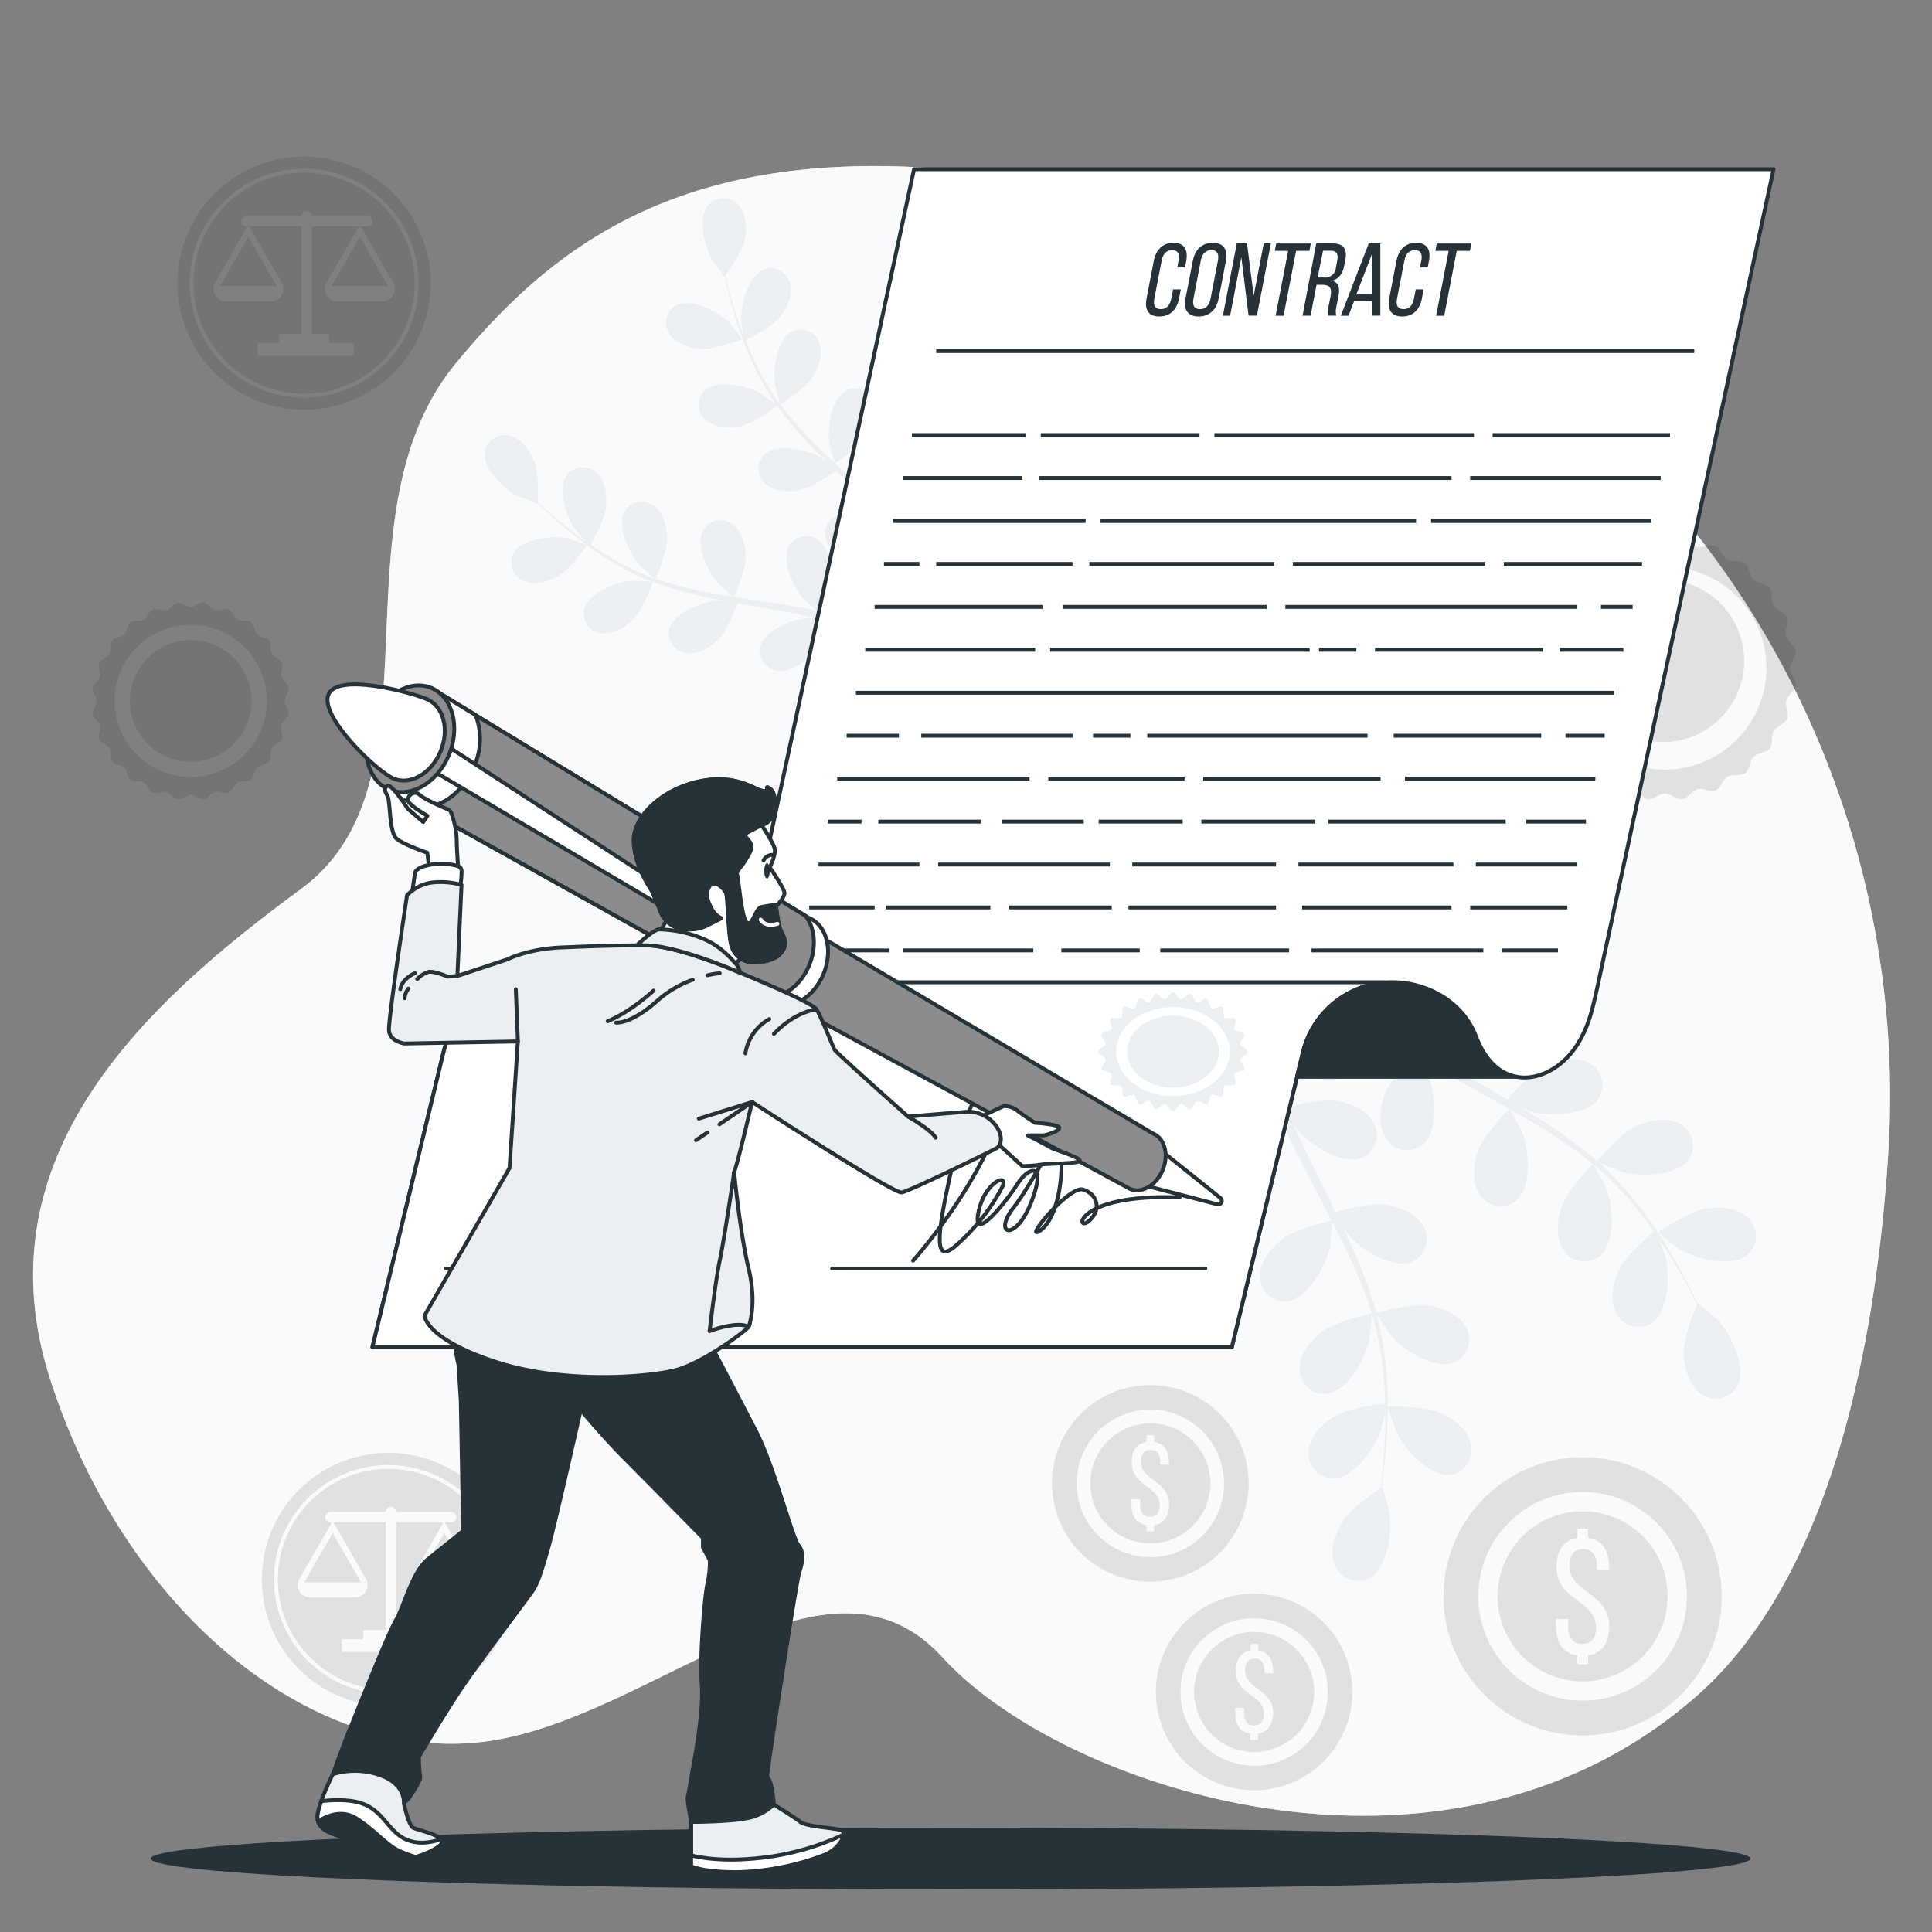 <svg xmlns="http://www.w3.org/2000/svg" viewBox="0 0 500 500"><rect x="0" y="0" width="500" height="500" fill="#808080" stroke="none"/><g id="freepik--background-simple--inject-2"><path d="M488.62,299.51c6-89.92-39.43-176-118.15-219.86A234.28,234.28,0,0,0,324,60C198,22,151,54,118,94s-2,108-40,136S-6,298,13,357s66,98,110,94,90-56,121-22,130,67,195,10C473.74,408.54,485.34,348.66,488.62,299.51Z" style="fill:#ECEFF1"></path><path d="M488.62,299.51c6-89.92-39.43-176-118.15-219.86A234.28,234.28,0,0,0,324,60C198,22,151,54,118,94s-2,108-40,136S-6,298,13,357s66,98,110,94,90-56,121-22,130,67,195,10C473.74,408.54,485.34,348.66,488.62,299.51Z" style="fill:#fff;opacity:0.7"></path></g><g id="freepik--Plants--inject-2"><path d="M441.17,312.84c-4.2.71-12.07,6.12-12.08,6.12s5.14,4.11,5.5,4.33c4.15,2.52,13.66,4.95,17.77,1.38a6.44,6.44,0,0,0-.09-9.58C449.47,312.46,444.75,312.23,441.17,312.84Z" style="fill:#ECEFF1"></path><path d="M423.27,291.5c-3.71,1.72-9.49,8.45-9.95,9a114.38,114.38,0,0,0-12.15-9.14c-2.47-1.63-5-3.19-7.56-4.73,1.27.53,2.41,1,2.58,1,4.67,1.33,14.48,1.17,17.51-3.35a6.44,6.44,0,0,0-2.62-9.22c-3.39-1.8-8-.77-11.3.76s-8.38,7.19-9.7,8.7c-1-.58-2-1.17-3-1.74-4.75-2.77-9.51-5.5-14.09-8.33-1.62-1-3.17-2-4.73-3.06,1.13.46,2.09.85,2.24.89,4.67,1.34,14.48,1.17,17.5-3.35a6.44,6.44,0,0,0-2.62-9.22c-3.39-1.8-8-.77-11.29.76s-7.89,6.64-9.46,8.43c-1.57-1.11-3.14-2.21-4.6-3.36-1-.8-2-1.5-2.93-2.37l-2.83-2.47c-1.74-1.64-3.54-3.32-5.2-5-1.16-1.13-2.24-2.23-3.34-3.34,1.6,1,4.76,2.92,5.05,3.05,4.41,2,14.13,3.35,17.81-.66a6.44,6.44,0,0,0-1.2-9.51c-3.07-2.3-7.79-2-11.28-1-3.83,1.11-10.33,6.63-11.13,7.33-1.81-1.84-3.55-3.64-5.17-5.37-3.57-3.81-6.67-7.29-9.24-10.28l-3,2c2.73,3,6.05,6.62,9.91,10.55,1.82,1.87,3.81,3.84,5.88,5.84a65.86,65.86,0,0,0-4.31,7c-4-1-11.89-.05-12.9.08-.5-2.53-1-5-1.35-7.33-.83-4.88-1.47-9.27-2-13.05l-3.23,2.11c.54,3.43,1.2,7.29,2,11.52.49,2.57,1.07,5.31,1.68,8.11-1,.38-8.91,3.54-11.69,6.42-2.52,2.6-5,6.63-4.42,10.42a6.43,6.43,0,0,0,7.84,5.5c5.26-1.37,8.64-10.58,8.92-15.43,0-.29-.16-3.41-.3-5.38.26,1.14.5,2.26.78,3.43.54,2.33,1.15,4.64,1.79,7.12.35,1.19.71,2.39,1.07,3.6s.84,2.45,1.25,3.69c1,2.85,2.2,5.68,3.45,8.51-2,.48-9.24,2.28-12.15,4.48s-6,5.8-5.95,9.64a6.43,6.43,0,0,0,6.92,6.62c5.41-.56,10.15-9.15,11.16-13.9.06-.3.4-3.79.54-5.71.77,1.7,1.52,3.39,2.35,5.08,2.4,4.88,5,9.75,7.51,14.61.79,1.49,1.55,3,2.31,4.48-.72.16-9.34,2.11-12.59,4.58-2.89,2.2-6,5.8-5.95,9.64a6.42,6.42,0,0,0,6.92,6.62c5.41-.56,10.14-9.15,11.15-13.9.07-.36.55-5.38.61-6.67,1.69,3.29,3.34,6.58,4.84,9.89A114.59,114.59,0,0,1,355,339.89c-.34.08-9.34,2.08-12.67,4.6-2.89,2.2-6,5.8-6,9.64a6.43,6.43,0,0,0,6.92,6.62c5.41-.56,10.15-9.15,11.16-13.9.07-.37.59-5.78.61-6.77.08.27.2.55.28.82A83.59,83.59,0,0,1,358,355.39c.29,2.71.41,5.31.48,7.84-1.72.2-9.54,1.2-12.79,3.14s-6.56,5.11-7,8.93a6.45,6.45,0,0,0,6.15,7.34c5.44,0,11.1-8,12.62-12.59.08-.25.64-2.9,1-4.83,0,1.14,0,2.32,0,3.42,0,4.11-.3,7.88-.58,11.21-.17,1.89-.36,3.6-.56,5.2-1.58,1.08-7.89,5.49-9.84,8.65s-3.48,7.55-2.08,11.13a6.43,6.43,0,0,0,8.84,3.69c4.85-2.48,6.17-12.2,5.39-17-.07-.42-1.86-6.78-1.94-6.72l-.1.06c.22-1.53.44-3.18.64-5,.35-3.34.71-7.11.83-11.23a114.54,114.54,0,0,0-.25-13.35,84.38,84.38,0,0,0-2.4-14.73c0-.06,0-.11,0-.17.85,1.35,3.35,5,3.57,5.3,3.16,3.69,11.44,9,16.46,6.86a6.43,6.43,0,0,0,2.89-9.13c-1.83-3.37-6.25-5.06-9.84-5.6-4-.61-12.58,1.82-13.26,2a114.06,114.06,0,0,0-5.09-14.32c-1.16-2.72-2.41-5.43-3.7-8.12.77,1.14,1.47,2.16,1.58,2.29,3.16,3.69,11.44,9,16.45,6.86a6.43,6.43,0,0,0,2.9-9.13c-1.83-3.38-6.25-5.06-9.84-5.61s-11,1.38-12.88,1.91c-.51-1-1-2.06-1.51-3.08-2.45-4.93-4.91-9.83-7.17-14.72-.8-1.72-1.52-3.44-2.25-5.17.68,1,1.27,1.86,1.37,2,3.16,3.69,11.44,9,16.46,6.87a6.44,6.44,0,0,0,2.89-9.14c-1.83-3.37-6.25-5.06-9.84-5.6s-10.24,1.19-12.54,1.82c-.69-1.79-1.39-3.58-2-5.34-.38-1.21-.83-2.35-1.14-3.59s-.66-2.43-1-3.63c-.55-2.33-1.12-4.72-1.6-7-.34-1.58-.64-3.1-.94-4.63.77,1.73,2.36,5.07,2.52,5.33a25.08,25.08,0,0,0,9.47,8.34,7.34,7.34,0,0,0,.85,1.14,6.44,6.44,0,0,0,9.58.26c3.63-4.05,1.37-13.59-1.08-17.79-.14-.25-2-2.76-3.21-4.32.85.81,1.66,1.61,2.54,2.43,1.74,1.65,3.52,3.24,5.42,5l2.88,2.41c.95.83,2.05,1.58,3.08,2.38,2.43,1.81,5,3.53,7.58,5.2-1.44,1.52-6.46,7-7.67,10.44s-1.77,8.12.35,11.32a6.45,6.45,0,0,0,9.43,1.71c4.21-3.46,3.42-13.24,1.63-17.75-.11-.29-1.75-3.38-2.69-5.07,1.57,1,3.14,2,4.76,2.94,4.69,2.76,9.52,5.39,14.33,8.05,1.47.81,2.93,1.64,4.39,2.46-.51.53-6.62,6.92-8,10.77-1.2,3.42-1.78,8.12.35,11.32a6.44,6.44,0,0,0,9.42,1.71c4.21-3.46,3.42-13.24,1.64-17.75-.14-.34-2.51-4.8-3.17-5.9,3.22,1.81,6.41,3.64,9.49,5.58a114.64,114.64,0,0,1,11.95,8.57c-.24.25-6.65,6.88-8,10.83-1.2,3.42-1.78,8.12.35,11.32a6.44,6.44,0,0,0,9.43,1.7c4.2-3.45,3.41-13.23,1.63-17.75-.14-.35-2.7-5.14-3.22-6l.68.53a82.62,82.62,0,0,1,10.23,10.61c1.73,2.1,3.27,4.2,4.72,6.27-1.32,1.11-7.29,6.27-8.93,9.68s-2.66,7.88-.89,11.29a6.43,6.43,0,0,0,9.18,2.73c4.56-3,4.85-12.77,3.57-17.46-.07-.26-1.06-2.77-1.81-4.59.64.95,1.32,1.91,1.92,2.83,2.24,3.45,4.09,6.74,5.7,9.68.9,1.67,1.68,3.2,2.4,4.64-.73,1.77-3.56,8.93-3.44,12.65s1.27,8.21,4.4,10.43a6.44,6.44,0,0,0,9.41-1.81c2.68-4.73-1.58-13.57-4.88-17.14-.28-.31-5.29-4.63-5.32-4.54l-.05.11c-.66-1.4-1.39-2.89-2.21-4.51-1.55-3-3.33-6.31-5.51-9.82a113.41,113.41,0,0,0-7.57-11,83.73,83.73,0,0,0-10.12-11l-.14-.11c1.45.66,5.57,2.36,5.9,2.45,4.67,1.34,14.48,1.17,17.51-3.35a6.44,6.44,0,0,0-2.62-9.22C431.18,288.94,426.56,290,423.27,291.5Z" style="fill:#ECEFF1"></path><path d="M359.2,364c-.1,0,2,6.26,2.2,6.64,2.07,4.39,8.66,11.66,14.05,11a6.44,6.44,0,0,0,5.21-8c-.88-3.74-4.69-6.54-8-8C368.75,363.79,359.2,364,359.2,364Z" style="fill:#ECEFF1"></path><path d="M144.6,149c3-1.7,7.39-8,7.39-8s-5-1.67-5.34-1.73c-3.82-.74-11.65.07-13.76,3.89a5.17,5.17,0,0,0,2.73,7.19C138.46,151.62,142.08,150.47,144.6,149Z" style="fill:#ECEFF1"></path><path d="M164,160.11c2.31-2.33,4.79-9,5-9.53a91,91,0,0,0,11.68,3.5c2.31.54,4.66,1,7,1.46-1.1,0-2.09-.08-2.23-.07-3.89.3-11.22,3.15-12.25,7.39a5.18,5.18,0,0,0,4.54,6.21c3.05.42,6.24-1.64,8.29-3.71s4.31-7.74,4.88-9.24l2.71.49c4.35.75,8.69,1.49,12.93,2.34,1.49.3,2.95.65,4.41,1-1,0-1.81-.06-1.94,0-3.88.29-11.22,3.14-12.24,7.39a5.17,5.17,0,0,0,4.53,6.21c3.06.41,6.24-1.65,8.3-3.71s4.09-7.2,4.77-9c1.49.4,3,.79,4.4,1.25,1,.33,1.91.58,2.86,1l2.82,1.08c1.76.75,3.59,1.51,5.29,2.29,1.19.53,2.31,1,3.44,1.58-1.48-.31-4.39-.87-4.64-.89-3.89-.3-11.57,1.41-13.23,5.45a5.16,5.16,0,0,0,3.55,6.82c3,.88,6.41-.67,8.76-2.4,2.57-1.91,5.93-7.87,6.34-8.62,1.87.88,3.68,1.76,5.38,2.61,3.75,1.87,7,3.63,9.81,5.16l1.71-2.3c-2.9-1.53-6.39-3.3-10.39-5.19-1.89-.9-3.94-1.83-6.05-2.76a55,55,0,0,0,1.3-6.46c3.27-.36,9-3.27,9.69-3.65,1.07,1.76,2.1,3.49,3,5.14,2,3.44,3.68,6.57,5.1,9.28l1.84-2.49c-1.35-2.43-2.93-5.15-4.72-8.11-1.08-1.79-2.27-3.69-3.52-5.63.63-.56,5.72-5.15,7-8.08,1.17-2.67,1.93-6.39.43-9.08a5.16,5.16,0,0,0-7.43-2c-3.58,2.5-3.57,10.37-2.42,14.1.06.22,1.06,2.52,1.71,4-.51-.79-1-1.56-1.54-2.36-1-1.61-2.15-3.18-3.32-4.87l-1.81-2.41c-.58-.82-1.31-1.61-2-2.43-1.57-1.86-3.24-3.66-5-5.45,1.4-.92,6.33-4.28,7.9-6.75s2.88-6,1.8-8.9a5.17,5.17,0,0,0-7.05-3.07c-3.91,1.93-5.09,9.71-4.53,13.57,0,.24.75,3,1.18,4.45-1.05-1.06-2.09-2.13-3.18-3.17-3.16-3-6.45-6-9.72-8.91l-3-2.73c.5-.32,6.44-4.19,8.21-6.95,1.56-2.45,2.87-6,1.8-8.91a5.17,5.17,0,0,0-7-3.06c-3.92,1.93-5.1,9.71-4.53,13.57,0,.29,1.08,4.2,1.39,5.18-2.19-2-4.34-4-6.39-6.1A91.32,91.32,0,0,1,202,104.7c.23-.15,6.45-4.16,8.26-7,1.56-2.45,2.87-6,1.8-8.9a5.17,5.17,0,0,0-7-3.07c-3.92,1.93-5.09,9.71-4.53,13.57,0,.3,1.16,4.51,1.42,5.26-.14-.18-.3-.35-.44-.54a66.37,66.37,0,0,1-6-10.16c-1-2-1.79-3.88-2.54-5.76,1.23-.63,6.84-3.56,8.75-5.93s3.52-5.66,2.77-8.65a5.16,5.16,0,0,0-6.67-3.82c-4.11,1.48-6.13,9.09-6,13,0,.21.32,2.35.57,3.91-.33-.86-.68-1.73-1-2.56-1.12-3.11-2-6-2.68-8.6-.39-1.47-.73-2.81-1-4.07.89-1.25,4.42-6.32,5-9.25s.51-6.65-1.53-9a5.17,5.17,0,0,0-7.68-.32c-3,3.21-1.25,10.89.66,14.29.17.29,3.29,4.58,3.33,4.52l.06-.08c.26,1.22.55,2.51.9,3.93.66,2.61,1.44,5.54,2.5,8.68a92.49,92.49,0,0,0,3.89,10,68.14,68.14,0,0,0,5.9,10.43l.09.11c-1-.78-3.92-2.86-4.16-3-3.41-1.89-11.1-3.56-14.29-.59a5.17,5.17,0,0,0,.35,7.68c2.32,2,6.12,2.07,9,1.48,3.21-.66,9-4.86,9.42-5.2a90.72,90.72,0,0,0,7.82,9.37c1.62,1.73,3.32,3.41,5,5.08-.9-.64-1.71-1.21-1.83-1.28-3.41-1.9-11.1-3.57-14.29-.59a5.17,5.17,0,0,0,.35,7.68c2.32,2,6.12,2.07,9,1.48s7.86-4.08,9.17-5l2,1.9c3.21,3,6.42,6,9.48,9.09,1.09,1.07,2.11,2.17,3.14,3.26-.8-.57-1.48-1.05-1.59-1.11-3.4-1.9-11.1-3.56-14.29-.59a5.17,5.17,0,0,0,.36,7.68c2.31,2,6.11,2.07,9,1.48s7.38-3.74,8.93-4.85c1,1.15,2,2.3,3,3.47.62.8,1.28,1.54,1.86,2.39l1.75,2.45c1.06,1.6,2.16,3.24,3.15,4.83.7,1.1,1.35,2.16,2,3.22-1.06-1.08-3.19-3.15-3.38-3.31a20.18,20.18,0,0,0-9.45-3.64,5.68,5.68,0,0,0-1-.63,5.17,5.17,0,0,0-7.28,2.47c-1.61,4.06,2.75,10.61,5.76,13.09.18.15,2.28,1.52,3.62,2.36-.86-.37-1.7-.75-2.59-1.12-1.76-.76-3.55-1.46-5.46-2.22l-2.84-1c-.94-.36-2-.62-3-.94-2.33-.68-4.73-1.27-7.15-1.8.66-1.55,2.91-7.07,2.86-10s-.92-6.61-3.41-8.42a5.17,5.17,0,0,0-7.57,1.33c-2.2,3.77,1.11,10.91,3.71,13.81.16.19,2.26,2.06,3.43,3.07-1.46-.31-2.91-.63-4.4-.89-4.29-.77-8.66-1.41-13-2.08l-4-.63c.24-.54,3.06-7.05,3-10.32-.05-2.91-.92-6.61-3.41-8.42a5.17,5.17,0,0,0-7.57,1.33c-2.2,3.77,1.11,10.91,3.7,13.82.2.21,3.22,2.91,4,3.56-2.93-.47-5.84-1-8.7-1.57a91.61,91.61,0,0,1-11.37-3.13c.11-.25,3.09-7,3-10.38-.05-2.91-.92-6.61-3.41-8.42a5.17,5.17,0,0,0-7.57,1.33c-2.2,3.77,1.11,10.91,3.71,13.82.2.22,3.46,3.12,4.08,3.6-.21-.07-.44-.13-.66-.21a66.5,66.5,0,0,1-10.65-5.14c-1.88-1.09-3.62-2.25-5.29-3.4.68-1.21,3.75-6.75,4-9.77s-.19-6.67-2.46-8.75a5.18,5.18,0,0,0-7.68.49c-2.6,3.51-.09,11,2.17,14.14.12.18,1.57,1.79,2.64,3-.75-.53-1.53-1.07-2.23-1.6-2.65-2-4.95-3.93-7-5.69-1.14-1-2.16-1.95-3.1-2.83.06-1.53.2-7.71-.92-10.48s-3.24-5.83-6.22-6.62a5.17,5.17,0,0,0-6.58,4c-.7,4.31,5,9.78,8.44,11.55.3.15,5.26,2,5.27,1.93v-.09c.89.87,1.85,1.79,2.92,2.78,2,1.8,4.26,3.83,6.88,5.86a90.17,90.17,0,0,0,8.75,6.17,67.5,67.5,0,0,0,10.67,5.44l.13.05c-1.27-.1-4.85-.23-5.12-.21-3.89.3-11.23,3.15-12.25,7.39a5.17,5.17,0,0,0,4.53,6.21C158.77,164.24,162,162.18,164,160.11Z" style="fill:#ECEFF1"></path><path d="M192.1,87.76c.07,0-3.26-4.15-3.5-4.38C185.82,80.65,178.84,77,175,79a5.16,5.16,0,0,0-1.68,7.5c1.69,2.57,5.34,3.62,8.25,3.8C185,90.55,192.09,87.77,192.1,87.76Z" style="fill:#ECEFF1"></path></g><g id="freepik--Graphics--inject-2"><g style="opacity:0.1"><path d="M74.75,184.73c.14-1.07-1.1-2.24-1.1-3.34s1.24-2.28,1.1-3.34-1.64-1.91-1.92-3,.61-2.51.19-3.51-2.07-1.41-2.62-2.34-.06-2.58-.72-3.44-2.37-.82-3.14-1.59-.72-2.47-1.59-3.14-2.49-.18-3.44-.72-1.33-2.2-2.34-2.62-2.45.47-3.51.19-1.86-1.78-2.95-1.92-2.23,1.1-3.34,1.1S47.1,155.87,46,156s-1.9,1.64-2.94,1.92-2.52-.61-3.52-.19-1.4,2.07-2.34,2.62-2.58.06-3.44.72-.82,2.37-1.59,3.14-2.47.72-3.13,1.59-.18,2.49-.73,3.44-2.2,1.33-2.62,2.34.48,2.45.19,3.51-1.77,1.86-1.92,3,1.1,2.24,1.1,3.34-1.23,2.27-1.1,3.34,1.64,1.9,1.92,3-.6,2.51-.19,3.51,2.08,1.4,2.62,2.34.06,2.58.73,3.44,2.36.82,3.13,1.59.73,2.47,1.59,3.14,2.5.18,3.44.72,1.34,2.2,2.35,2.62,2.45-.47,3.51-.19,1.85,1.77,2.94,1.92,2.24-1.1,3.34-1.1,2.28,1.24,3.34,1.1,1.91-1.64,2.95-1.92,2.51.6,3.51.19,1.41-2.08,2.34-2.62,2.58-.06,3.44-.73.82-2.36,1.59-3.13,2.48-.73,3.14-1.59.18-2.49.73-3.44,2.2-1.33,2.61-2.34-.47-2.46-.19-3.51S74.61,185.82,74.75,184.73ZM49.37,201.08a19.69,19.69,0,1,1,19.69-19.69A19.7,19.7,0,0,1,49.37,201.08Z"></path><circle cx="49.37" cy="181.39" r="15.75" transform="translate(-113.8 88.04) rotate(-45)"></circle></g><g style="opacity:0.1"><path d="M464.75,177.35c.18-1.42-1.47-3-1.47-4.46s1.65-3,1.47-4.46-2.19-2.54-2.56-3.93.81-3.36.25-4.69-2.77-1.88-3.49-3.13-.09-3.44-1-4.59-3.16-1.09-4.19-2.12-1-3.3-2.12-4.19-3.33-.24-4.59-1-1.78-2.93-3.13-3.49-3.27.63-4.69.25-2.47-2.37-3.93-2.56-3,1.47-4.46,1.47-3-1.65-4.46-1.47-2.54,2.19-3.93,2.56-3.35-.8-4.69-.25-1.87,2.77-3.13,3.5-3.44.08-4.59,1S409,148.94,408,150s-3.3,1-4.18,2.12-.24,3.33-1,4.59-2.94,1.78-3.5,3.13.64,3.27.26,4.69-2.37,2.47-2.56,3.93,1.46,3,1.46,4.46-1.65,3-1.46,4.46,2.19,2.54,2.56,3.93-.81,3.35-.26,4.69,2.77,1.87,3.5,3.13.09,3.44,1,4.59,3.16,1.09,4.18,2.12,1,3.3,2.12,4.18,3.33.24,4.6,1,1.78,2.94,3.13,3.5,3.27-.63,4.68-.26,2.48,2.37,3.93,2.56,3-1.46,4.46-1.46,3,1.65,4.46,1.46,2.54-2.19,3.93-2.56,3.36.81,4.69.26,1.88-2.77,3.13-3.5,3.44-.08,4.59-1,1.09-3.16,2.12-4.18,3.3-1,4.19-2.12.24-3.33,1-4.59,2.93-1.79,3.49-3.13-.63-3.28-.25-4.69S464.56,178.8,464.75,177.35Zm-33.88,21.82a26.28,26.28,0,1,1,26.28-26.28A26.29,26.29,0,0,1,430.87,199.17Z"></path><circle cx="430.87" cy="172.89" r="21.02" transform="matrix(0.8, -0.6, 0.6, 0.8, -18.06, 291.23)"></circle></g><g style="opacity:0.1"><path d="M409.58,391.13a22,22,0,1,0,22,22A22,22,0,0,0,409.58,391.13ZM411,428.39v2.32h-2.8v-2.32c-3.8-.52-5.51-3.41-5.51-7.56V419h3.19v2.1c0,2.75,1.14,4.33,3.59,4.33s3.59-1.58,3.59-4.33c0-6.82-10.24-6.91-10.24-15.53,0-4.2,1.71-6.95,5.38-7.52v-2.45H411V398c3.72.53,5.42,3.41,5.42,7.52v.83h-3.19V405.3c0-2.71-1.09-4.37-3.54-4.37s-3.5,1.66-3.5,4.37c0,6.87,10.28,6.91,10.28,15.53C416.47,424.94,414.72,427.87,411,428.39Z"></path><path d="M409.58,377.13a36,36,0,1,0,36,36A36,36,0,0,0,409.58,377.13Zm0,63a27,27,0,1,1,27-27A27,27,0,0,1,409.58,440.13Z"></path></g><g style="opacity:0.1"><path d="M324.57,422.34a15.54,15.54,0,1,0,15.54,15.54A15.54,15.54,0,0,0,324.57,422.34Zm1,26.32v1.64h-2v-1.64c-2.69-.37-3.89-2.41-3.89-5.35V442H322v1.48c0,1.94.8,3.06,2.53,3.06s2.54-1.12,2.54-3.06c0-4.82-7.23-4.88-7.23-11,0-3,1.2-4.91,3.8-5.31v-1.73h2v1.73c2.62.37,3.83,2.41,3.83,5.31v.59h-2.26v-.74c0-1.92-.77-3.09-2.5-3.09s-2.47,1.17-2.47,3.09c0,4.85,7.26,4.88,7.26,11C329.44,446.22,328.2,448.29,325.58,448.66Z"></path><path d="M324.57,412.45A25.43,25.43,0,1,0,350,437.88,25.43,25.43,0,0,0,324.57,412.45Zm0,44.5a19.07,19.07,0,1,1,19.07-19.07A19.07,19.07,0,0,1,324.57,457Z"></path></g><g style="opacity:0.1"><path d="M297.71,368.35a15.54,15.54,0,1,0,15.54,15.54A15.53,15.53,0,0,0,297.71,368.35Zm1,26.32v1.63h-2v-1.63c-2.68-.37-3.89-2.41-3.89-5.35V388h2.26v1.48c0,1.94.8,3.06,2.53,3.06s2.53-1.12,2.53-3.06c0-4.82-7.23-4.88-7.23-11,0-3,1.21-4.91,3.8-5.31v-1.73h2v1.73c2.63.37,3.83,2.41,3.83,5.31v.59h-2.25v-.74c0-1.92-.78-3.09-2.51-3.09s-2.47,1.17-2.47,3.09c0,4.85,7.26,4.88,7.26,11C302.57,392.23,301.34,394.3,298.71,394.67Z"></path><path d="M297.71,358.46a25.43,25.43,0,1,0,25.42,25.43A25.42,25.42,0,0,0,297.71,358.46Zm0,44.5a19.07,19.07,0,1,1,19.07-19.07A19.07,19.07,0,0,1,297.71,403Z"></path></g><polygon points="85.78 74.03 100.49 74.03 93.13 61.3 85.78 74.03" style="opacity:0.1"></polygon><polygon points="56.91 74.03 71.62 74.03 64.27 61.3 56.91 74.03" style="opacity:0.1"></polygon><path d="M78.7,44.67a28.62,28.62,0,1,0,28.62,28.62A28.65,28.65,0,0,0,78.7,44.67ZM98.94,78H87.33a3.23,3.23,0,0,1-2.8-4.84l8.4-14.56H80.68V86.4h4.54v2.37h6.33V92.1H66.64V88.77h5.53V86.4H78V58.55H64.47l8.4,14.56A3.23,3.23,0,0,1,70.07,78H58.46a3.23,3.23,0,0,1-2.8-4.84l8.4-14.56h-.34a1.36,1.36,0,0,1,0-2.71H78a1.36,1.36,0,0,1,2.71,0H94.92a1.36,1.36,0,1,1,0,2.71H93.33l8.41,14.56A3.23,3.23,0,0,1,98.94,78Z" style="opacity:0.1"></path><path d="M78.7,40.52a32.77,32.77,0,1,0,32.77,32.77A32.77,32.77,0,0,0,78.7,40.52Zm0,62.39a29.62,29.62,0,1,1,29.62-29.62A29.66,29.66,0,0,1,78.7,102.91Z" style="opacity:0.1"></path><polygon points="107.61 409.49 122.32 409.49 114.97 396.75 107.61 409.49" style="opacity:0.1"></polygon><polygon points="78.75 409.49 93.46 409.49 86.1 396.75 78.75 409.49" style="opacity:0.1"></polygon><path d="M100.53,380.13a28.62,28.62,0,1,0,28.62,28.61A28.64,28.64,0,0,0,100.53,380.13Zm20.25,33.27H109.16a3.22,3.22,0,0,1-2.79-4.84l8.4-14.55H102.52v27.84h4.54v2.37h6.33v3.33H88.47v-3.33H94v-2.37H99.8V394H86.3l8.4,14.55a3.22,3.22,0,0,1-2.79,4.84H80.29a3.22,3.22,0,0,1-2.79-4.84L85.9,394h-.34a1.36,1.36,0,1,1,0-2.72H99.8a1.36,1.36,0,0,1,2.72,0h14.24a1.36,1.36,0,0,1,0,2.72h-1.59l8.4,14.55A3.23,3.23,0,0,1,120.78,413.4Z" style="opacity:0.1"></path><path d="M100.53,376a32.77,32.77,0,1,0,32.77,32.77A32.77,32.77,0,0,0,100.53,376Zm0,62.39a29.62,29.62,0,1,1,29.62-29.62A29.65,29.65,0,0,1,100.53,438.36Z" style="opacity:0.1"></path></g><g id="freepik--Floor--inject-2"><ellipse cx="246" cy="481" rx="207" ry="8" style="fill:#263238"></ellipse></g><g id="freepik--Contract--inject-2"><path d="M392.48,278.67c5.91,1.1,12.36-2.69,16-8.78,2.77-4.57,3.74-9.08,4.87-14.25C414.62,250,458.54,45.81,459,43.79H236.56L191.28,254.2l-1.84,8.49a16.14,16.14,0,0,1-2,5l-1.34,2.23a15,15,0,0,1-26.53-1.63,23.75,23.75,0,0,0-21.31-14.06h-.83a23.79,23.79,0,0,0-22.68,18.21L96.38,348.66H318.79l16.88-70" style="fill:#fff;stroke:#263238;stroke-linecap:round;stroke-linejoin:round"></path><path d="M307,67.54l-.32,1.68h-2l.34-1.79c.33-1.68-.14-2.69-1.67-2.69s-2.38,1-2.71,2.69l-1.9,9.89c-.33,1.68.17,2.69,1.67,2.69s2.39-1,2.71-2.69l.47-2.43h2l-.44,2.32c-.55,2.83-2.25,4.7-5.13,4.7s-3.83-1.87-3.29-4.7l1.87-9.67c.54-2.83,2.24-4.7,5.1-4.7S307.5,64.71,307,67.54Z" style="fill:#263238"></path><path d="M308.69,67.54c.55-2.86,2.32-4.7,5.18-4.7s3.94,1.84,3.39,4.7l-1.86,9.67c-.55,2.83-2.32,4.7-5.21,4.7s-3.91-1.87-3.37-4.7Zm.17,9.78c-.33,1.71.2,2.69,1.7,2.69s2.4-1,2.73-2.69l1.91-9.89c.32-1.68-.18-2.69-1.7-2.69s-2.41,1-2.73,2.69Z" style="fill:#263238"></path><path d="M318.35,81.72h-1.87L320.08,63h2.65l1.72,13.51L327.06,63h1.84l-3.61,18.69h-2.16l-1.87-15.11Z" style="fill:#263238"></path><path d="M330.13,81.72l3.24-16.8h-3.45l.37-1.89h8.95l-.37,1.89h-3.44l-3.24,16.8Z" style="fill:#263238"></path><path d="M344.82,63c2.94,0,3.88,1.49,3.35,4.27l-.3,1.52c-.39,2.06-1.36,3.34-3.06,3.85,1.61.51,2,1.9,1.6,3.9l-.57,2.91a4.39,4.39,0,0,0,0,2.24h-2.12a4.73,4.73,0,0,1,.1-2.27l.56-2.93c.41-2.12-.45-2.78-2.19-2.78h-1.47l-1.54,8h-2.08L340.65,63Zm-2.23,8.81a2.75,2.75,0,0,0,3.14-2.56l.34-1.79c.33-1.69-.12-2.57-1.67-2.57h-2L341,71.84Z" style="fill:#263238"></path><path d="M350.41,78,349,81.72H347L354.23,63h3l0,18.69h-2.08V78Zm.61-1.79h4.17l0-10.79Z" style="fill:#263238"></path><path d="M369.81,67.54l-.32,1.68h-2l.35-1.79c.32-1.68-.15-2.69-1.67-2.69s-2.39,1-2.71,2.69l-1.91,9.89c-.32,1.68.17,2.69,1.67,2.69s2.39-1,2.71-2.69l.47-2.43h2L368,77.21c-.55,2.83-2.24,4.7-5.13,4.7S359,80,359.53,77.21l1.87-9.67c.54-2.83,2.24-4.7,5.1-4.7S370.36,64.71,369.81,67.54Z" style="fill:#263238"></path><path d="M371.67,81.72l3.24-16.8h-3.44l.36-1.89h8.95l-.36,1.89H377l-3.24,16.8Z" style="fill:#263238"></path><line x1="242.29" y1="90.86" x2="438.48" y2="90.86" style="fill:none;stroke:#263238;stroke-miterlimit:10"></line><line x1="386.29" y1="112.6" x2="432.2" y2="112.6" style="fill:none;stroke:#263238;stroke-miterlimit:10"></line><line x1="314.29" y1="112.6" x2="381.46" y2="112.6" style="fill:none;stroke:#263238;stroke-miterlimit:10"></line><line x1="269.35" y1="112.6" x2="310.43" y2="112.6" style="fill:none;stroke:#263238;stroke-miterlimit:10"></line><line x1="236.01" y1="112.6" x2="265.49" y2="112.6" style="fill:none;stroke:#263238;stroke-miterlimit:10"></line><line x1="380.49" y1="123.71" x2="429.78" y2="123.71" style="fill:none;stroke:#263238;stroke-miterlimit:10"></line><line x1="268.87" y1="123.71" x2="375.66" y2="123.71" style="fill:none;stroke:#263238;stroke-miterlimit:10"></line><line x1="233.6" y1="123.71" x2="264.52" y2="123.71" style="fill:none;stroke:#263238;stroke-miterlimit:10"></line><line x1="370.35" y1="134.83" x2="427.37" y2="134.83" style="fill:none;stroke:#263238;stroke-miterlimit:10"></line><line x1="284.82" y1="134.83" x2="366.48" y2="134.83" style="fill:none;stroke:#263238;stroke-miterlimit:10"></line><line x1="231.18" y1="134.83" x2="280.95" y2="134.83" style="fill:none;stroke:#263238;stroke-miterlimit:10"></line><line x1="389.19" y1="145.94" x2="424.95" y2="145.94" style="fill:none;stroke:#263238;stroke-miterlimit:10"></line><line x1="334.59" y1="145.94" x2="384.36" y2="145.94" style="fill:none;stroke:#263238;stroke-miterlimit:10"></line><line x1="281.92" y1="145.94" x2="329.76" y2="145.94" style="fill:none;stroke:#263238;stroke-miterlimit:10"></line><line x1="242.29" y1="145.94" x2="277.57" y2="145.94" style="fill:none;stroke:#263238;stroke-miterlimit:10"></line><line x1="228.76" y1="145.94" x2="237.94" y2="145.94" style="fill:none;stroke:#263238;stroke-miterlimit:10"></line><line x1="414.32" y1="157.06" x2="422.53" y2="157.06" style="fill:none;stroke:#263238;stroke-miterlimit:10"></line><line x1="332.65" y1="157.06" x2="408.04" y2="157.06" style="fill:none;stroke:#263238;stroke-miterlimit:10"></line><line x1="275.15" y1="157.06" x2="327.82" y2="157.06" style="fill:none;stroke:#263238;stroke-miterlimit:10"></line><line x1="226.35" y1="157.06" x2="269.84" y2="157.06" style="fill:none;stroke:#263238;stroke-miterlimit:10"></line><line x1="403.69" y1="168.17" x2="420.12" y2="168.17" style="fill:none;stroke:#263238;stroke-miterlimit:10"></line><line x1="355.85" y1="168.17" x2="399.34" y2="168.17" style="fill:none;stroke:#263238;stroke-miterlimit:10"></line><line x1="341.35" y1="168.17" x2="351.02" y2="168.17" style="fill:none;stroke:#263238;stroke-miterlimit:10"></line><line x1="271.77" y1="168.17" x2="338.94" y2="168.17" style="fill:none;stroke:#263238;stroke-miterlimit:10"></line><line x1="223.93" y1="168.17" x2="267.9" y2="168.17" style="fill:none;stroke:#263238;stroke-miterlimit:10"></line><line x1="221.51" y1="179.28" x2="417.7" y2="179.28" style="fill:none;stroke:#263238;stroke-miterlimit:10"></line><line x1="405.14" y1="190.4" x2="415.29" y2="190.4" style="fill:none;stroke:#263238;stroke-miterlimit:10"></line><line x1="360.68" y1="190.4" x2="398.86" y2="190.4" style="fill:none;stroke:#263238;stroke-miterlimit:10"></line><line x1="296.9" y1="190.4" x2="353.92" y2="190.4" style="fill:none;stroke:#263238;stroke-miterlimit:10"></line><line x1="282.88" y1="190.4" x2="292.55" y2="190.4" style="fill:none;stroke:#263238;stroke-miterlimit:10"></line><line x1="238.43" y1="190.4" x2="277.57" y2="190.4" style="fill:none;stroke:#263238;stroke-miterlimit:10"></line><line x1="219.1" y1="190.4" x2="232.63" y2="190.4" style="fill:none;stroke:#263238;stroke-miterlimit:10"></line><line x1="363.58" y1="201.51" x2="412.87" y2="201.51" style="fill:none;stroke:#263238;stroke-miterlimit:10"></line><line x1="311.39" y1="201.51" x2="357.3" y2="201.51" style="fill:none;stroke:#263238;stroke-miterlimit:10"></line><line x1="271.29" y1="201.51" x2="306.56" y2="201.51" style="fill:none;stroke:#263238;stroke-miterlimit:10"></line><line x1="216.68" y1="201.51" x2="266.45" y2="201.51" style="fill:none;stroke:#263238;stroke-miterlimit:10"></line><line x1="394.99" y1="212.63" x2="410.45" y2="212.63" style="fill:none;stroke:#263238;stroke-miterlimit:10"></line><line x1="343.77" y1="212.63" x2="389.67" y2="212.63" style="fill:none;stroke:#263238;stroke-miterlimit:10"></line><line x1="310.91" y1="212.63" x2="340.39" y2="212.63" style="fill:none;stroke:#263238;stroke-miterlimit:10"></line><line x1="284.33" y1="212.63" x2="306.08" y2="212.63" style="fill:none;stroke:#263238;stroke-miterlimit:10"></line><line x1="259.21" y1="212.63" x2="280.47" y2="212.63" style="fill:none;stroke:#263238;stroke-miterlimit:10"></line><line x1="227.31" y1="212.63" x2="253.89" y2="212.63" style="fill:none;stroke:#263238;stroke-miterlimit:10"></line><line x1="214.27" y1="212.63" x2="222.96" y2="212.63" style="fill:none;stroke:#263238;stroke-miterlimit:10"></line><line x1="381.94" y1="223.74" x2="408.04" y2="223.74" style="fill:none;stroke:#263238;stroke-miterlimit:10"></line><line x1="336.04" y1="223.74" x2="376.14" y2="223.74" style="fill:none;stroke:#263238;stroke-miterlimit:10"></line><line x1="293.03" y1="223.74" x2="330.24" y2="223.74" style="fill:none;stroke:#263238;stroke-miterlimit:10"></line><line x1="242.78" y1="223.74" x2="287.23" y2="223.74" style="fill:none;stroke:#263238;stroke-miterlimit:10"></line><line x1="211.85" y1="223.74" x2="237.94" y2="223.74" style="fill:none;stroke:#263238;stroke-miterlimit:10"></line><line x1="380.49" y1="234.85" x2="405.62" y2="234.85" style="fill:none;stroke:#263238;stroke-miterlimit:10"></line><line x1="337" y1="234.85" x2="375.66" y2="234.85" style="fill:none;stroke:#263238;stroke-miterlimit:10"></line><line x1="292.06" y1="234.85" x2="330.24" y2="234.85" style="fill:none;stroke:#263238;stroke-miterlimit:10"></line><line x1="261.14" y1="234.85" x2="287.72" y2="234.85" style="fill:none;stroke:#263238;stroke-miterlimit:10"></line><line x1="229.25" y1="234.85" x2="256.31" y2="234.85" style="fill:none;stroke:#263238;stroke-miterlimit:10"></line><line x1="209.43" y1="234.85" x2="226.35" y2="234.85" style="fill:none;stroke:#263238;stroke-miterlimit:10"></line><line x1="388.71" y1="245.97" x2="403.2" y2="245.97" style="fill:none;stroke:#263238;stroke-miterlimit:10"></line><line x1="339.42" y1="245.97" x2="383.88" y2="245.97" style="fill:none;stroke:#263238;stroke-miterlimit:10"></line><line x1="300.28" y1="245.97" x2="333.62" y2="245.97" style="fill:none;stroke:#263238;stroke-miterlimit:10"></line><line x1="274.67" y1="245.97" x2="294.96" y2="245.97" style="fill:none;stroke:#263238;stroke-miterlimit:10"></line><line x1="233.6" y1="245.97" x2="267.42" y2="245.97" style="fill:none;stroke:#263238;stroke-miterlimit:10"></line><line x1="207.02" y1="245.97" x2="230.21" y2="245.97" style="fill:none;stroke:#263238;stroke-miterlimit:10"></line><path d="M358.31,254.2v.07a23.76,23.76,0,0,0-21.13,18.14l-18.39,76.25H96.38l18.38-76.25a23.79,23.79,0,0,1,22.68-18.21Z" style="fill:#fff;stroke:#263238;stroke-linecap:round;stroke-linejoin:round"></path><path d="M392.48,278.67H335.67l1.51-6.26a23.83,23.83,0,0,1,21.13-18.14c.65-.05,1.3-.08,1.95-.08,9,0,18.25,4.93,21.74,14.07C384.46,274.72,388.33,277.89,392.48,278.67Z" style="fill:#263238;stroke:#263238;stroke-linecap:round;stroke-linejoin:round"></path><path d="M322.92,272.15c0,.74-1.81,1.29-1.94,2s1.34,1.89,1.08,2.56-2.15.55-2.52,1.18.63,2.21.16,2.77-2.21-.14-2.76.35,0,2.29-.6,2.71-2.12-.7-2.76-.36-.54,2.23-1.22,2.5-1.92-1.14-2.62-.94-1,2.07-1.7,2.2-1.66-1.5-2.39-1.43-1.35,1.84-2.08,1.84-1.38-1.78-2.09-1.84-1.68,1.56-2.38,1.43-1-2-1.71-2.2-1.95,1.21-2.61.94-.6-2.16-1.22-2.5-2.18.77-2.76.36-.08-2.24-.61-2.71-2.3.19-2.76-.35.53-2.16.17-2.78-2.26-.5-2.52-1.17,1.21-1.85,1.07-2.56-1.93-1.25-1.93-2,1.8-1.28,1.93-2-1.33-1.88-1.07-2.56,2.14-.54,2.52-1.17-.64-2.21-.17-2.77,2.22.14,2.76-.35,0-2.29.61-2.71,2.11.7,2.76.35.54-2.22,1.22-2.5,1.91,1.15,2.61.95,1-2.07,1.71-2.2,1.65,1.5,2.38,1.43,1.35-1.85,2.09-1.85,1.37,1.78,2.08,1.85,1.69-1.57,2.39-1.43,1,2,1.7,2.2,2-1.21,2.62-.95.59,2.17,1.22,2.5,2.17-.76,2.76-.35.08,2.23.6,2.71,2.31-.2,2.76.35-.53,2.16-.16,2.77,2.26.51,2.52,1.18-1.22,1.84-1.08,2.55S322.92,271.42,322.92,272.15Z" style="fill:#ECEFF1"></path><ellipse cx="303.57" cy="272.15" rx="14.69" ry="11.52" style="fill:#fff"></ellipse><ellipse cx="303.57" cy="272.15" rx="11.89" ry="9.33" style="fill:#ECEFF1"></ellipse><line x1="311.94" y1="328.29" x2="215.36" y2="328.29" style="fill:none;stroke:#263238;stroke-linecap:round;stroke-linejoin:round"></line><line x1="184.64" y1="328.29" x2="115.44" y2="328.29" style="fill:none;stroke:#263238;stroke-linecap:round;stroke-linejoin:round"></line><path d="M236.31,326.25s18.23-20.19,23.43-40-7.59-9.07-12.7,12.9-5.11,27.6,0,23.51a53,53,0,0,0,10.49-12.23c.72-1.14,1.32-2.2,1.78-3.1,2-4.09-4.6-1.53-6.14,6.64s7.67-3.57,10.22-7.66,7.67-6.13,3.58,4.6-10.22,8.68-4.6,1.53,11.76-22,12.27-13.8S273.1,316,269,318.58s7.66-11.75,11.24-10.73,5.11,5.11,1.53,8.18-3.58-7.16,23.51-6.14" style="fill:none;stroke:#263238;stroke-linecap:round;stroke-linejoin:round"></path></g><g id="freepik--Character--inject-2"><path d="M300.86,298.05l15,12a.93.93,0,0,1-.82,1.62l-19-4.93Z" style="fill:#fff;stroke:#263238;stroke-linecap:round;stroke-linejoin:round"></path><path d="M298.43,293.38l-87.64-51.89L201,258.15l90.74,49.15a3.56,3.56,0,0,0,.72.39c3,1.26,6.79-.92,8.44-4.88S301.44,294.63,298.43,293.38Z" style="fill:#8c8c8c;stroke:#263238;stroke-linecap:round;stroke-linejoin:round"></path><path d="M213.1,252.12c-2.56,6.13-8.42,9.52-13.09,7.57a7.55,7.55,0,0,1-1.28-.7L108.9,208.93l-7.32-4.09-.9-.49.23-.55,10.3-24.66.44-1,1.19.72,10.26,6.25,86.18,52.42C214,239.44,215.66,246,213.1,252.12Z" style="fill:#fff;stroke:#263238;stroke-linecap:round;stroke-linejoin:round"></path><path d="M208.42,237l-85.32-51.9-10.26-6.25-1.19-.72-.44,1-10.3,24.66-.23.55.9.49,7.32,4.09,87.77,48.91c4.68,1.39,10.24-2,12.74-8C211.41,245,210.88,240,208.42,237Z" style="fill:#8c8c8c;stroke:#263238;stroke-linecap:round;stroke-linejoin:round"></path><path d="M108.9,208.93c5.33.22,11-3.92,13.78-10.52a17.51,17.51,0,0,0,.42-13.35l-10.26-6.25a11.48,11.48,0,0,0-1.63.33c-4.23,1.19-8.27,4.88-10.45,10.11s-2,10.71.15,14.55a8.41,8.41,0,0,0,.67,1" style="fill:#fff;stroke:#263238;stroke-linecap:round;stroke-linejoin:round"></path><path d="M116.9,193.82l66.64,43.37a2,2,0,0,1,.67,2.56h0a2,2,0,0,1-2.75.78L112.91,200Z" style="fill:#fff;stroke:#263238;stroke-linecap:round;stroke-linejoin:round"></path><path d="M116.17,195.4c-3,7.25-10,11.26-15.49,8.95S93.14,194.29,96.16,187s10-11.26,15.49-8.95S119.2,188.15,116.17,195.4Z" style="fill:#8c8c8c;stroke:#263238;stroke-linecap:round;stroke-linejoin:round"></path><path d="M114,194.5c-2.37,5.68-7.81,8.83-12.14,7S82.64,185.43,85,179.75s21.12-.64,25.45,1.17S116.39,188.81,114,194.5Z" style="fill:#fff;stroke:#263238;stroke-linecap:round;stroke-linejoin:round"></path><path d="M254.33,288.78l5.41-2.52a5.22,5.22,0,0,1,3.42,1.08c1.62,1.26,4.68,3.24,4.68,3.24s6.12.36,6.3,1.26-3.6,2-4.14,2h-4s5.58,2.89,6.12,3.25,8.29,2.7,7.21,3.42-8.29.54-9.91.9a31,31,0,0,1-4.86.36l-6.12-5.58-4.33-4.69S252.71,289.86,254.33,288.78Z" style="fill:#fff;stroke:#263238;stroke-linecap:round;stroke-linejoin:round"></path><path d="M118.54,224.13s-.36-4.87-.36-7.21-1.26-6.84-1.8-7.2-6.12-2.52-7.74-4-3.61.54-2.89,1.8,4.87,3.6,4.87,3.6l-1.08,1.62-4-3.42s-4.14-6.48-5.22-5.94-.72,1.44,0,2.7.36,9.36,2.34,11,7.93,3.61,7.93,3.61l.54,4.5s5.58.36,6.3.54S118.54,224.13,118.54,224.13Z" style="fill:#fff;stroke:#263238;stroke-linecap:round;stroke-linejoin:round"></path><path d="M106.65,231l.72-4.86s-.18-1.62,4-2.34a15.56,15.56,0,0,1,7.2.36,1.42,1.42,0,0,1,.9,1.26,31,31,0,0,1-.54,5.22S112.42,228.09,106.65,231Z" style="fill:#fff;stroke:#263238;stroke-linecap:round;stroke-linejoin:round"></path><path d="M178.89,470V483s3,1.51,11.75,1.51a67.83,67.83,0,0,0,22.89-4.52c4.21-1.8,5.72-5.72,4.21-6.32s-9-.91-10.54-2.11-7.83-5.12-7.83-5.12S184.31,470.91,178.89,470Z" style="fill:#ECEFF1;stroke:#263238;stroke-linecap:round;stroke-linejoin:round"></path><path d="M218.29,474.81a67.7,67.7,0,0,1-20,5.84c-10.4,1.34-16.81.19-19.42-.49V483s3,1.51,11.75,1.51a67.83,67.83,0,0,0,22.89-4.52C216.55,478.65,218.17,476.27,218.29,474.81Z" style="fill:#fff;stroke:#263238;stroke-linecap:round;stroke-linejoin:round"></path><path d="M183.41,345.63l1.51,4.22s6.32,12,10.84,20.78,9.33,27.4,10.84,29.21,1.2,4.21.3,6.92-8.13,50-8.13,51.2-.6,1.2.3,2.71,1.21,6.32,1.21,6.32a13.48,13.48,0,0,1-7.23,3.62c-4.82.9-14.16.9-14.16.9s-1.2-5.72-.9-6.62,1.21-6.63,1.21-6.63,3-14.76,2.4-22.28.91-24.4,1.51-26.2a27.83,27.83,0,0,0,.6-6l-1.8-3.31V398s-14.46-14.76-20.18-20.48-11.44-12.65-11.44-12.65-6.63,29.52-8.44,35.84-2.71,9-3.91,10.84-13.55,18.07-18.07,24.7-11.44,18.37-11.44,18.37a37.15,37.15,0,0,0,.3,5.12c.3,1.2-3,5.72-3,5.72l-1.21,1.2s-7.23-7.23-9.94-7.83-8.43.3-8.43.3,3.62-9.93,4.52-12,9.33-23.49,11.74-27.71,4.22-12.65,8.44-16,9-7.23,9-7.23l-.6-33.72-.6-9.34a30.49,30.49,0,0,1-.91-7.23v-6s27.41,6.32,41,5.72,21.68-4.21,21.68-4.21Z" style="fill:#263238;stroke:#263238;stroke-linecap:round;stroke-linejoin:round"></path><path d="M190.94,251.5s-15.67-6.84-23.95-6.84-12.79.18-21.62.54-14,3.06-14,3.06l-13,4.32L119.44,229a20.2,20.2,0,0,0-8.1-.54,11.13,11.13,0,0,0-6,3.24s-4.86,32.06-4.68,34.94,4,3.42,4,3.42l29.36-.54-2.16,32.78-22,38.18s.18,5.94,18.19,11.89,40.16,4,47,2.16,17.79-9.9,18.69-11.16,0-7.75,0-10.45-4.5-28.28-3.78-29.54,4.68-18.19,4.68-18.19,36.56,23.77,38.72,23.41,24.13-11.16,24.68-11.52,2-2.34-.18-5.59a9.07,9.07,0,0,0-7-3.78c-1.08,0-15.85,1.26-15.85,1.26S216.51,272.57,216,271.67s-3.42-8.46-4.68-10.44S190.94,251.5,190.94,251.5Z" style="fill:#ECEFF1;stroke:#263238;stroke-linecap:round;stroke-linejoin:round"></path><path d="M235.06,289s5.92,3.37,7.1,5.44" style="fill:#ECEFF1;stroke:#263238;stroke-linecap:round;stroke-linejoin:round"></path><path d="M211.29,261.23s-5.41.43-11,6.33" style="fill:#ECEFF1;stroke:#263238;stroke-linecap:round;stroke-linejoin:round"></path><path d="M199.1,263.73a12.4,12.4,0,0,0-6.19,8.85" style="fill:#ECEFF1;stroke:#263238;stroke-linecap:round;stroke-linejoin:round"></path><polyline points="134.03 269.51 133.49 256 134.03 269.51" style="fill:none;stroke:#263238;stroke-linecap:round;stroke-linejoin:round"></polyline><polyline points="186.19 290.97 194.72 285.18 180.85 289.5" style="fill:none;stroke:#263238;stroke-linecap:round;stroke-linejoin:round"></polyline><line x1="180.13" y1="295.09" x2="183.08" y2="293.09" style="fill:none;stroke:#263238;stroke-linecap:round;stroke-linejoin:round"></line><path d="M179.29,253.55a28,28,0,0,0-9.06,5.34c-7,6.3-10.81,5.76-10.81,5.76" style="fill:none;stroke:#263238;stroke-linecap:round;stroke-linejoin:round"></path><path d="M186.26,251.86a23.94,23.94,0,0,0-3.18.55" style="fill:none;stroke:#263238;stroke-linecap:round;stroke-linejoin:round"></path><path d="M169.15,256.36s-5.77,5.41-11.89,7.93" style="fill:none;stroke:#263238;stroke-linecap:round;stroke-linejoin:round"></path><path d="M105.72,255.84a4.37,4.37,0,0,0-1,2.51" style="fill:none;stroke:#263238;stroke-linecap:round;stroke-linejoin:round"></path><path d="M118.36,252.58l-2.52.18s-3.24-1.44-4.86-1.26a7.33,7.33,0,0,0-3,1.87" style="fill:none;stroke:#263238;stroke-linecap:round;stroke-linejoin:round"></path><path d="M107.37,251.86s-3.24,1.26-3.78,4.14" style="fill:none;stroke:#263238;stroke-linecap:round;stroke-linejoin:round"></path><path d="M190,303.37s-2.55,17.3-3.69,22.64-2.67,18.49-2.67,18.49a27.34,27.34,0,0,1,5.91-1.52c3-.38,4.19.38,4.19.38s2.29-5.53,0-15.07S190,303.37,190,303.37Z" style="fill:#ECEFF1;stroke:#263238;stroke-linecap:round;stroke-linejoin:round"></path><path d="M104.51,466.69s1.21,5.72,2.41,6.33,6.93,1.8,7.53,3.31-5.42,4.21-9.34,4.82-10.84-.91-11.74-1.51-3-3.61-5.72-4.52-6-2.1-5.42-5.72,3.91-10.24,3.91-10.24a19.56,19.56,0,0,1,12.35.3C105.11,461.87,104.51,466.69,104.51,466.69Z" style="fill:#ECEFF1;stroke:#263238;stroke-linecap:round;stroke-linejoin:round"></path><path d="M105.11,481.15c3.92-.61,9.94-3.32,9.34-4.82a1.25,1.25,0,0,0-.26-.37c-2.93,1-6.53,1.55-9.84-.28-4.06-2.26-5.42-7.23-10.84-9-3.15-1.05-7.37-.87-10.35-.55a20.43,20.43,0,0,0-.93,3.31c-.61,3.62,2.71,4.82,5.42,5.72s4.82,3.92,5.72,4.52S101.2,481.75,105.11,481.15Z" style="fill:#fff;stroke:#263238;stroke-linecap:round;stroke-linejoin:round"></path><path d="M103.31,479c-3.32-1.51-6.33-5.42-11.15-8.43-4.4-2.76-9,.27-9.81.81.69,2.1,3.17,3,5.3,3.7,2.71.91,4.82,3.92,5.72,4.52s7.83,2.11,11.74,1.51a19.71,19.71,0,0,0,2.36-.54A39.12,39.12,0,0,1,103.31,479Z" style="fill:#263238;stroke:#263238;stroke-linecap:round;stroke-linejoin:round"></path><path d="M194,246.64l-5.4,3.78s-7-4.68-11.89-5.58-7.38-1.08-7.38-1.08l3.78-6.67a17.58,17.58,0,0,0,6.12-7.92c1.62-4.86,3.24-6.84,6.85-5s5,9,5,13.5S194,246.64,194,246.64Z" style="fill:#fff;stroke:#263238;stroke-linecap:round;stroke-linejoin:round"></path><path d="M197.06,213.5s3.06,4.5,3.42,6.13-1.26,4.86-1.26,4.86,3.61,5.22,3.79,6.48-2.17,3.6-2.17,3.6.54,5.23,1.27,6.49,1.44,3.06.54,4.68-2.17,2.7-6,3.24-6.84-1.26-7.56-5-.72-11.89-1.26-13-3.06-3.6-4.32-1.62-.36,4,.54,5.76a5.74,5.74,0,0,0,2.52,2.52l-4,2a10.73,10.73,0,0,1-7.56.36,7.15,7.15,0,0,1-4-3.79c-.18-.54-2-5-2.52-5.94s-4.33-6.3-4.51-12.61,7.39-13.5,17.11-15.48,14.23,2.34,16.39,2.52,0-1.8,1.8-.54S201.56,212.42,197.06,213.5Z" style="fill:#fff;stroke:#263238;stroke-linecap:round;stroke-linejoin:round"></path><path d="M200.84,234.57s.2-.2.48-.51c-.73.1-2.92.4-4.26.69-1.62.36-2.34,5.23-3.78,4s-2.16-11.89-2.52-12.43S192,224,192,224s2.52-3.42,2.52-4.87-2.52-3.06-1.62-3.42,4.14-2.16,4.14-2.16c4.5-1.08,4.14-8.1,2.34-9.36s.36.72-1.8.54-6.66-4.51-16.39-2.52-17.29,9.18-17.11,15.48,4,11.71,4.51,12.61,2.34,5.4,2.52,5.94a7.15,7.15,0,0,0,4,3.79,10.73,10.73,0,0,0,7.56-.36l4-2a5.74,5.74,0,0,1-2.52-2.52c-.9-1.8-1.81-3.78-.54-5.76s3.78.54,4.32,1.62.54,9.19,1.26,13,3.78,5.58,7.56,5,5-1.62,6-3.24.18-3.42-.54-4.68S200.84,234.57,200.84,234.57Z" style="fill:#263238;stroke:#263238;stroke-linecap:round;stroke-linejoin:round"></path><path d="M199.94,221.25a2.59,2.59,0,0,0-2.34,1.44" style="fill:none;stroke:#263238;stroke-linecap:round;stroke-linejoin:round"></path><ellipse cx="198.5" cy="225.39" rx="0.72" ry="1.98" style="fill:#263238"></ellipse><path d="M201.2,239.08s-3.06,1.08-4.32-1.09" style="fill:none;stroke:#fff;stroke-linecap:round;stroke-linejoin:round"></path><path d="M167,244.66c8.28,0,23.95,6.84,23.95,6.84l.6.25a5.44,5.44,0,0,0-1-2.23c-.54-.36-3.42-4.5-8.83-6.66a30.9,30.9,0,0,0-11.16-2.34c-1.27,0-4.9,3.34-5.76,4.14Z" style="fill:#ECEFF1;stroke:#263238;stroke-linecap:round;stroke-linejoin:round"></path></g></svg>
